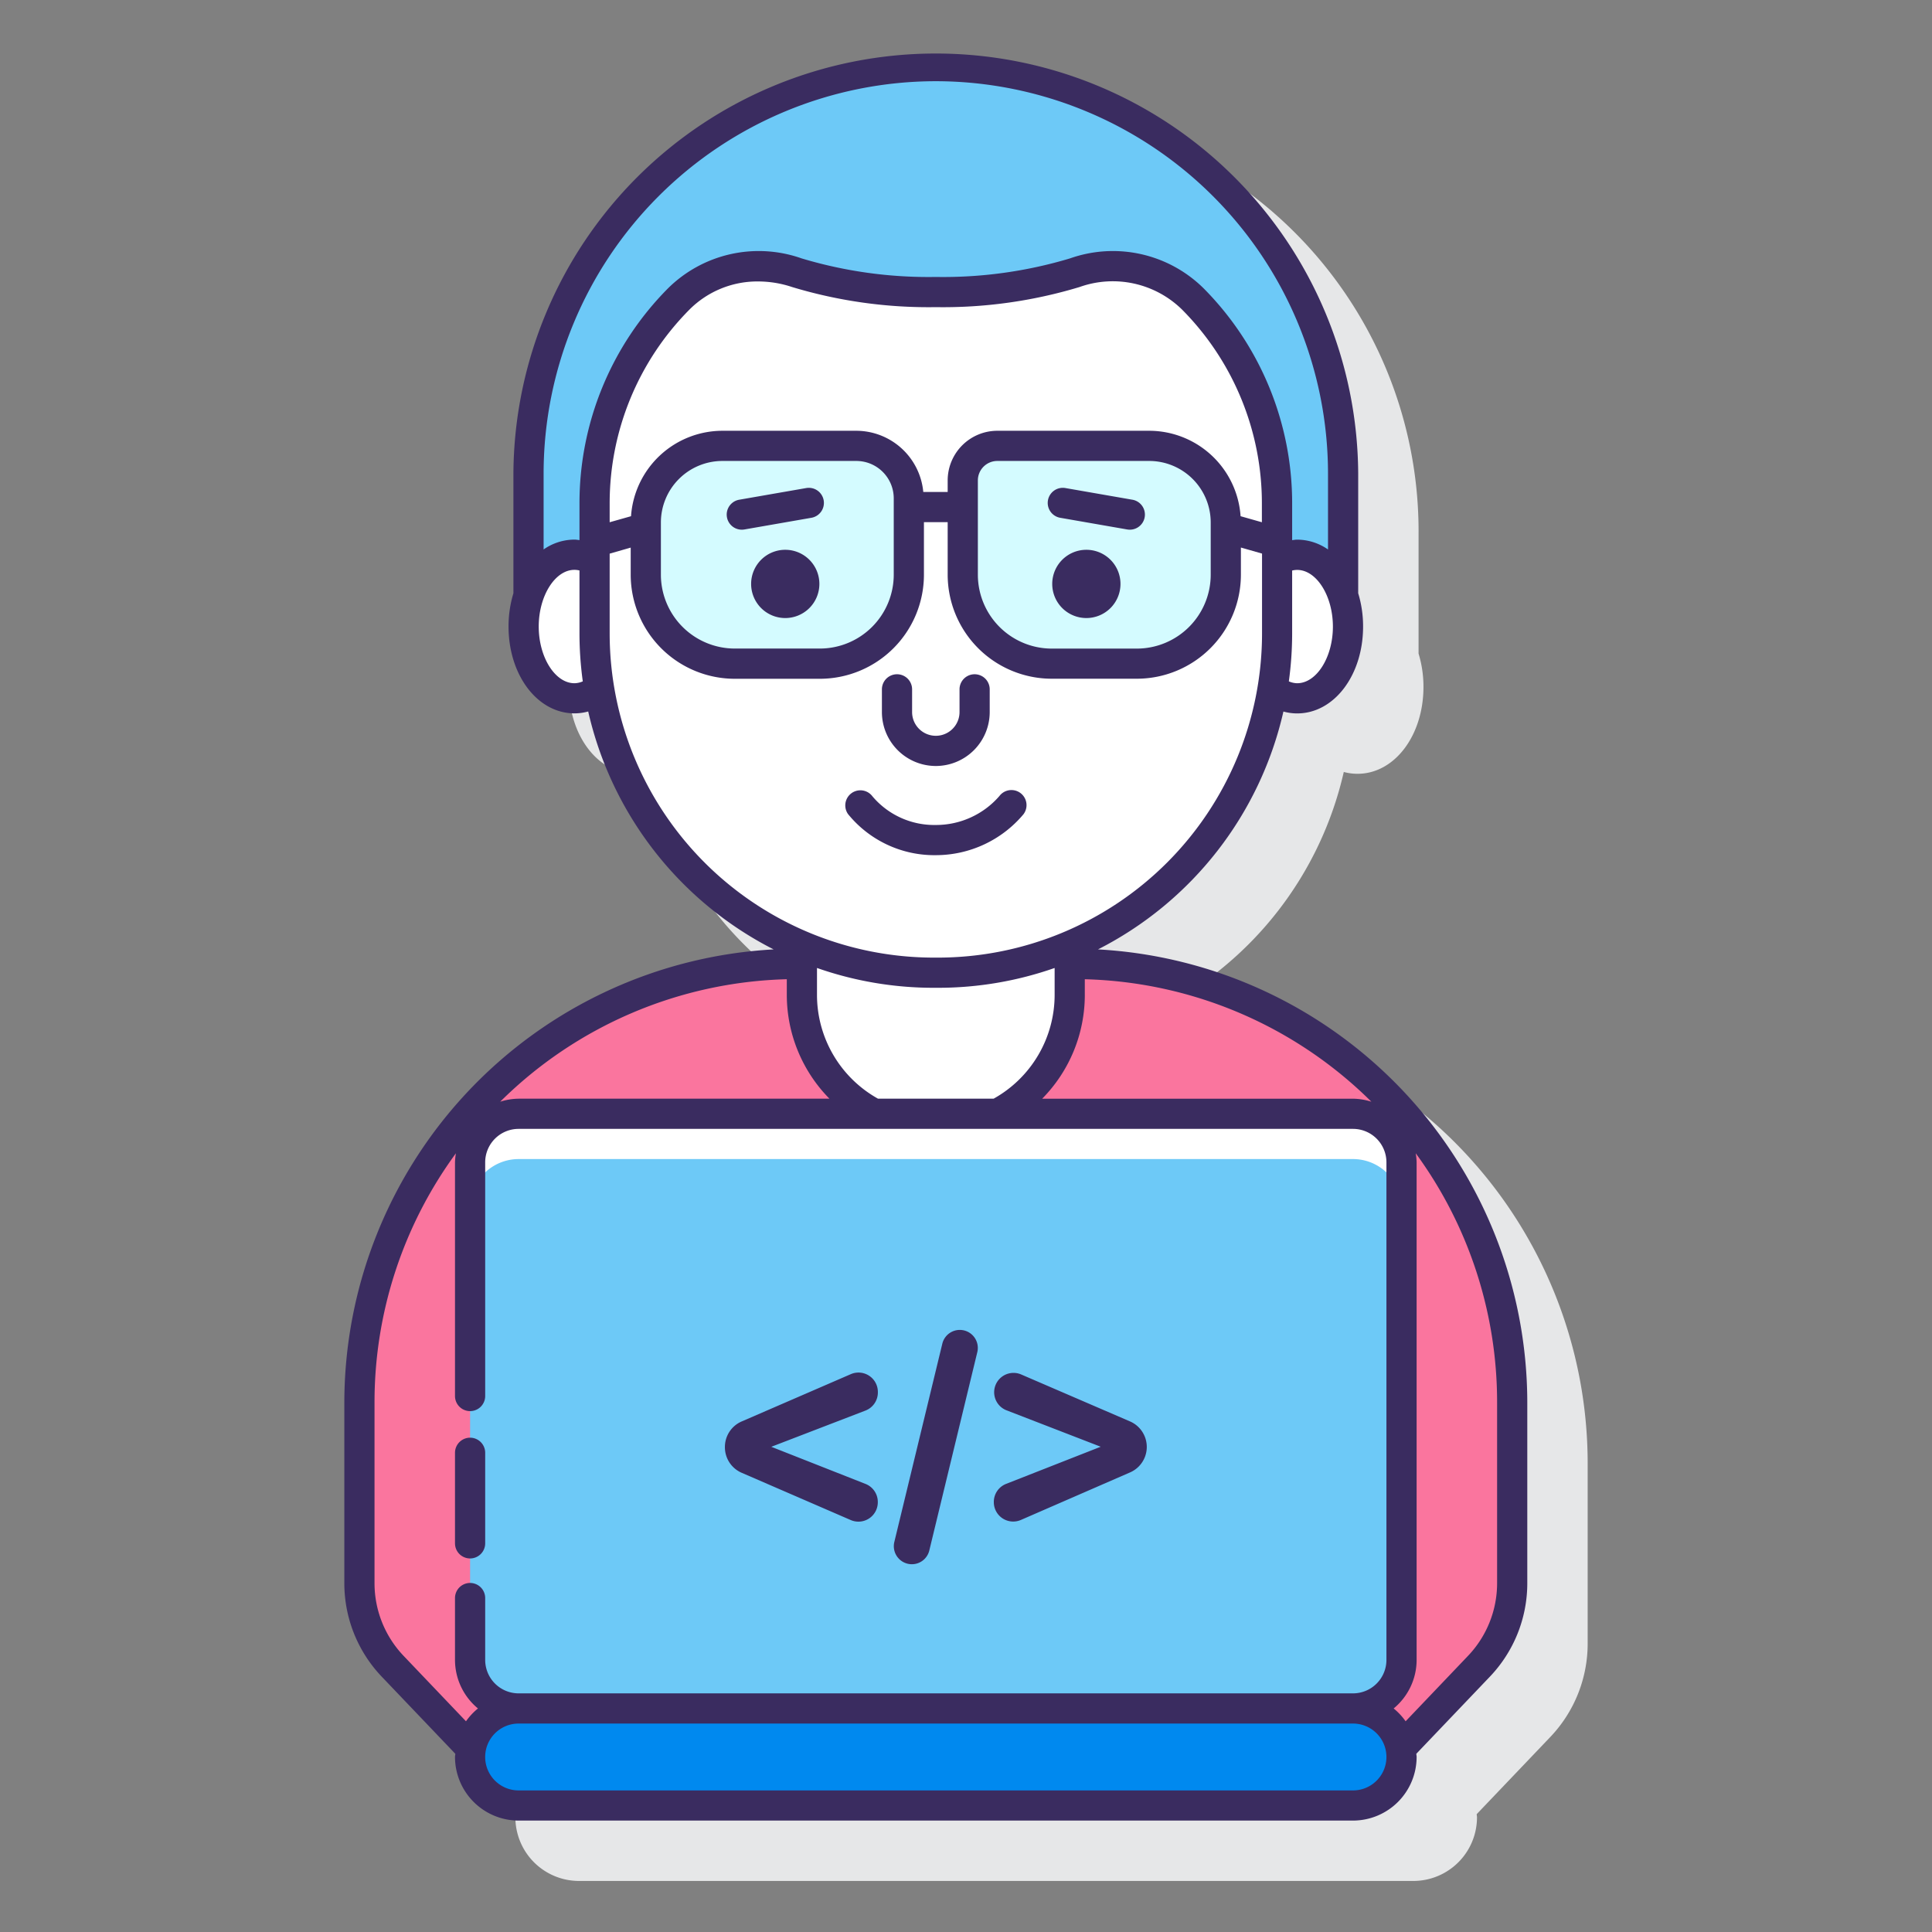 <svg height="512" viewBox="0 0 128 128" width="512" xmlns="http://www.w3.org/2000/svg"><rect x="0" y="0" width="128" height="128" fill="#808080" stroke="none"/><path d="m76.745 66.9a23.547 23.547 0 0 0 12.284-15.755 3.472 3.472 0 0 0 .909.121c2.451 0 4.37-2.528 4.37-5.756a7.515 7.515 0 0 0 -.324-2.207v-7.938a27.985 27.985 0 1 0 -55.969 0v7.941a7.533 7.533 0 0 0 -.323 2.2c0 3.228 1.919 5.756 4.37 5.756a3.472 3.472 0 0 0 .909-.121 23.547 23.547 0 0 0 12.284 15.759 30.1 30.1 0 0 0 -28.442 30.02v11.962a8.964 8.964 0 0 0 2.487 6.211l4.866 5.1c0 .071-.021.138-.021.21a4.219 4.219 0 0 0 4.214 4.215h55.281a4.22 4.22 0 0 0 4.215-4.215c0-.072-.017-.139-.021-.21l4.865-5.1a8.963 8.963 0 0 0 2.488-6.211v-11.962a30.1 30.1 0 0 0 -28.442-30.02z" fill="#e6e7e8"/><path d="m71.124 63.858h-18.249a29.061 29.061 0 0 0 -29.061 29.061v11.963a8 8 0 0 0 2.21 5.52l5.178 5.431a3.211 3.211 0 0 1 3.158-2.643h55.28a3.211 3.211 0 0 1 3.158 2.643l5.178-5.431a8 8 0 0 0 2.21-5.52v-11.963a29.061 29.061 0 0 0 -29.062-29.061z" fill="#fa759e"/><path d="m62.145 64.444h-.29a22.4 22.4 0 0 1 -8.727-1.759v3.234a8.872 8.872 0 0 0 17.744 0v-3.234a22.4 22.4 0 0 1 -8.727 1.759z" fill="#fff"/><path d="m62 4.38a26.985 26.985 0 0 0 -26.985 26.984v8.144c.537-1.623 1.694-2.755 3.047-2.755a2.55 2.55 0 0 1 1.33.388v-3.758a19.256 19.256 0 0 1 5.57-13.571 7.578 7.578 0 0 1 7.838-1.743 30.213 30.213 0 0 0 9.2 1.28 30.213 30.213 0 0 0 9.2-1.28 7.578 7.578 0 0 1 7.833 1.743 19.256 19.256 0 0 1 5.57 13.571v3.758a2.55 2.55 0 0 1 1.33-.388c1.352 0 2.51 1.132 3.047 2.755v-8.144a26.985 26.985 0 0 0 -26.98-26.984z" fill="#6dc9f7"/><path d="m85.938 36.753a2.55 2.55 0 0 0 -1.33.388v4.839a22.6 22.6 0 0 1 -.3 3.666 2.63 2.63 0 0 0 1.632.62c1.861 0 3.369-2.129 3.369-4.756s-1.509-4.757-3.371-4.757z" fill="#fff"/><path d="m39.392 41.98v-4.839a2.55 2.55 0 0 0 -1.33-.388c-1.861 0-3.369 2.13-3.369 4.757s1.508 4.756 3.369 4.756a2.632 2.632 0 0 0 1.632-.62 22.6 22.6 0 0 1 -.302-3.666z" fill="#fff"/><path d="m79.038 19.812a7.578 7.578 0 0 0 -7.833-1.743 30.213 30.213 0 0 1 -9.2 1.28 30.213 30.213 0 0 1 -9.2-1.28 7.578 7.578 0 0 0 -7.833 1.743 19.256 19.256 0 0 0 -5.57 13.571v8.6a22.463 22.463 0 0 0 22.453 22.461h.29a22.463 22.463 0 0 0 22.463-22.464v-8.6a19.256 19.256 0 0 0 -5.57-13.568z" fill="#fff"/><path d="m56.736 29.54h-8.876a5.074 5.074 0 0 0 -5.074 5.074v3.462a5.892 5.892 0 0 0 5.891 5.891h5.646a5.891 5.891 0 0 0 5.89-5.891v-5.059a3.476 3.476 0 0 0 -3.477-3.477z" fill="#d4fbff"/><path d="m76.139 29.54h-10.065a2.288 2.288 0 0 0 -2.288 2.287v6.249a5.892 5.892 0 0 0 5.891 5.891h5.646a5.891 5.891 0 0 0 5.89-5.891v-3.462a5.073 5.073 0 0 0 -5.074-5.074z" fill="#d4fbff"/><rect fill="#6dc9f7" height="39.399" rx="3.215" width="61.711" x="31.145" y="73.791"/><path d="m34.36 73.791h55.28a3.214 3.214 0 0 1 3.215 3.215v3a3.214 3.214 0 0 0 -3.215-3.215h-55.28a3.214 3.214 0 0 0 -3.215 3.215v-3a3.214 3.214 0 0 1 3.215-3.215z" fill="#fff"/><path d="m89.64 113.19h-55.28a3.215 3.215 0 1 0 0 6.43h55.28a3.215 3.215 0 1 0 0-6.43z" fill="#0089ef"/><g fill="#3a2c60"><path d="m72.745 62.9a23.545 23.545 0 0 0 12.285-15.759 3.425 3.425 0 0 0 .908.125c2.451 0 4.37-2.528 4.37-5.756a7.515 7.515 0 0 0 -.324-2.207v-7.939a27.985 27.985 0 0 0 -55.969 0v7.942a7.533 7.533 0 0 0 -.323 2.2c0 3.228 1.919 5.756 4.37 5.756a3.425 3.425 0 0 0 .908-.125 23.545 23.545 0 0 0 12.285 15.763 30.1 30.1 0 0 0 -28.442 30.02v11.962a8.964 8.964 0 0 0 2.487 6.211l4.866 5.1c0 .071-.021.138-.021.21a4.219 4.219 0 0 0 4.214 4.215h55.281a4.22 4.22 0 0 0 4.215-4.215c0-.072-.017-.139-.021-.21l4.865-5.1a8.963 8.963 0 0 0 2.488-6.211v-11.962a30.1 30.1 0 0 0 -28.442-30.02zm-17.792 9.891h-20.594a4.145 4.145 0 0 0 -1.219.2 27.965 27.965 0 0 1 18.988-8.115v1.042a9.8 9.8 0 0 0 2.825 6.873zm3.218 0a7.875 7.875 0 0 1 -4.043-6.872v-1.788a23.353 23.353 0 0 0 7.727 1.313h.29a23.353 23.353 0 0 0 7.727-1.313v1.788a7.875 7.875 0 0 1 -4.043 6.872zm13.7-6.872v-1.042a27.967 27.967 0 0 1 18.987 8.115 4.167 4.167 0 0 0 -1.219-.2h-20.592a9.8 9.8 0 0 0 2.825-6.873zm10.321-31.719a6.077 6.077 0 0 0 -6.052-5.66h-10.066a3.291 3.291 0 0 0 -3.288 3.287v.766h-1.616a4.467 4.467 0 0 0 -4.434-4.053h-8.876a6.077 6.077 0 0 0 -6.053 5.66l-1.415.4v-1.217a18.208 18.208 0 0 1 5.282-12.868 6.353 6.353 0 0 1 4.555-1.868 7.112 7.112 0 0 1 2.25.37 31.232 31.232 0 0 0 9.521 1.332 31.232 31.232 0 0 0 9.521-1.332 6.552 6.552 0 0 1 6.8 1.5 18.211 18.211 0 0 1 5.282 12.868v1.215zm-1.979.418v3.462a4.9 4.9 0 0 1 -4.89 4.891h-5.646a4.9 4.9 0 0 1 -4.891-4.891v-6.253a1.289 1.289 0 0 1 1.288-1.287h10.066a4.078 4.078 0 0 1 4.073 4.074zm-21-1.6v5.059a4.9 4.9 0 0 1 -4.89 4.891h-5.646a4.9 4.9 0 0 1 -4.891-4.891v-3.463a4.078 4.078 0 0 1 4.074-4.074h8.876a2.48 2.48 0 0 1 2.477 2.477zm26.725 12.248a1.448 1.448 0 0 1 -.549-.124 23.4 23.4 0 0 0 .219-3.162v-4.18a1.477 1.477 0 0 1 .33-.042c1.285 0 2.37 1.72 2.37 3.757s-1.085 3.751-2.37 3.751zm-23.938-39.886a26.013 26.013 0 0 1 25.984 25.984v5.041a3.589 3.589 0 0 0 -2.046-.652c-.112 0-.219.022-.33.033v-2.4a20.2 20.2 0 0 0 -5.858-14.276 8.543 8.543 0 0 0 -8.861-1.99 29.211 29.211 0 0 1 -8.889 1.229 29.211 29.211 0 0 1 -8.889-1.229 8.543 8.543 0 0 0 -8.861 1.99 20.2 20.2 0 0 0 -5.858 14.273v2.4c-.111-.011-.218-.033-.33-.033a3.586 3.586 0 0 0 -2.047.653v-5.039a26.014 26.014 0 0 1 25.985-25.984zm-23.938 39.886c-1.285 0-2.37-1.72-2.37-3.756s1.085-3.757 2.37-3.757a1.47 1.47 0 0 1 .33.042v4.185a23.4 23.4 0 0 0 .219 3.162 1.448 1.448 0 0 1 -.549.124zm2.33-3.286v-5.3l1.394-.4v1.8a6.9 6.9 0 0 0 6.891 6.891h5.646a6.9 6.9 0 0 0 6.89-6.891v-3.487h1.573v3.483a6.9 6.9 0 0 0 6.891 6.891h5.646a6.9 6.9 0 0 0 6.89-6.891v-1.8l1.4.4v5.3a21.488 21.488 0 0 1 -21.468 21.468h-.29a21.487 21.487 0 0 1 -21.463-21.464zm-13.645 67.733a6.974 6.974 0 0 1 -1.934-4.831v-11.962a27.909 27.909 0 0 1 5.392-16.512 4.206 4.206 0 0 0 -.06.6v15.482a1 1 0 1 0 2 0v-15.484a2.216 2.216 0 0 1 2.214-2.215h55.281a2.217 2.217 0 0 1 2.215 2.215v32.969a2.218 2.218 0 0 1 -2.215 2.215h-55.281a2.217 2.217 0 0 1 -2.214-2.215v-4.1a1 1 0 0 0 -2 0v4.1a4.173 4.173 0 0 0 1.521 3.215 4.236 4.236 0 0 0 -.793.85zm62.893 8.907h-55.281a2.215 2.215 0 0 1 0-4.43h55.281a2.215 2.215 0 1 1 0 4.43zm9.547-13.738a6.973 6.973 0 0 1 -1.935 4.831l-4.126 4.327a4.236 4.236 0 0 0 -.793-.85 4.174 4.174 0 0 0 1.522-3.215v-32.969a4.221 4.221 0 0 0 -.06-.6 27.909 27.909 0 0 1 5.392 16.514z"/><path d="m52.026 36.425a2.261 2.261 0 1 0 2.26 2.261 2.261 2.261 0 0 0 -2.26-2.261z"/><path d="m71.974 36.425a2.261 2.261 0 1 0 2.261 2.261 2.261 2.261 0 0 0 -2.261-2.261z"/><path d="m62 50.749a3.575 3.575 0 0 0 3.571-3.572v-1.506a1 1 0 1 0 -2 0v1.506a1.571 1.571 0 1 1 -3.142 0v-1.506a1 1 0 1 0 -2 0v1.506a3.575 3.575 0 0 0 3.571 3.572z"/><path d="m75.024 33.108-4.424-.771a1 1 0 1 0 -.344 1.97l4.427.772a1.017 1.017 0 0 0 .173.014 1 1 0 0 0 .17-1.985z"/><path d="m53.4 32.337-4.426.771a1 1 0 0 0 .17 1.985 1.017 1.017 0 0 0 .173-.014l4.427-.772a1 1 0 1 0 -.344-1.97z"/><path d="m67.807 53.947a1 1 0 0 0 -1.594-1.208 5.554 5.554 0 0 1 -4.213 1.918 5.36 5.36 0 0 1 -4.2-1.9 1 1 0 0 0 -1.618 1.175 7.368 7.368 0 0 0 5.818 2.725 7.578 7.578 0 0 0 5.807-2.71z"/><path d="m49.132 97.573 7.231 3.134a1.283 1.283 0 0 0 1.794-1.177v-.022a1.283 1.283 0 0 0 -.813-1.194l-6.244-2.46 6.239-2.4a1.282 1.282 0 0 0 .822-1.2v-.035a1.283 1.283 0 0 0 -1.794-1.177l-7.231 3.134a1.84 1.84 0 0 0 -1.109 1.689v.02a1.841 1.841 0 0 0 1.105 1.688z"/><path d="m60.13 103.6a1.168 1.168 0 0 0 .281.034 1.188 1.188 0 0 0 1.158-.912l3.18-13.139a1.192 1.192 0 0 0 -2.318-.56l-3.18 13.138a1.194 1.194 0 0 0 .879 1.439z"/><path d="m67.639 100.7 7.231-3.149a1.841 1.841 0 0 0 -.005-3.379l-7.23-3.119a1.283 1.283 0 1 0 -.972 2.375l6.262 2.422-6.268 2.461a1.284 1.284 0 0 0 -.814 1.194v.018a1.284 1.284 0 0 0 1.796 1.177z"/><path d="m31.145 103.251a1 1 0 0 0 1-1v-6a1 1 0 0 0 -2 0v6a1 1 0 0 0 1 1z"/></g></svg>